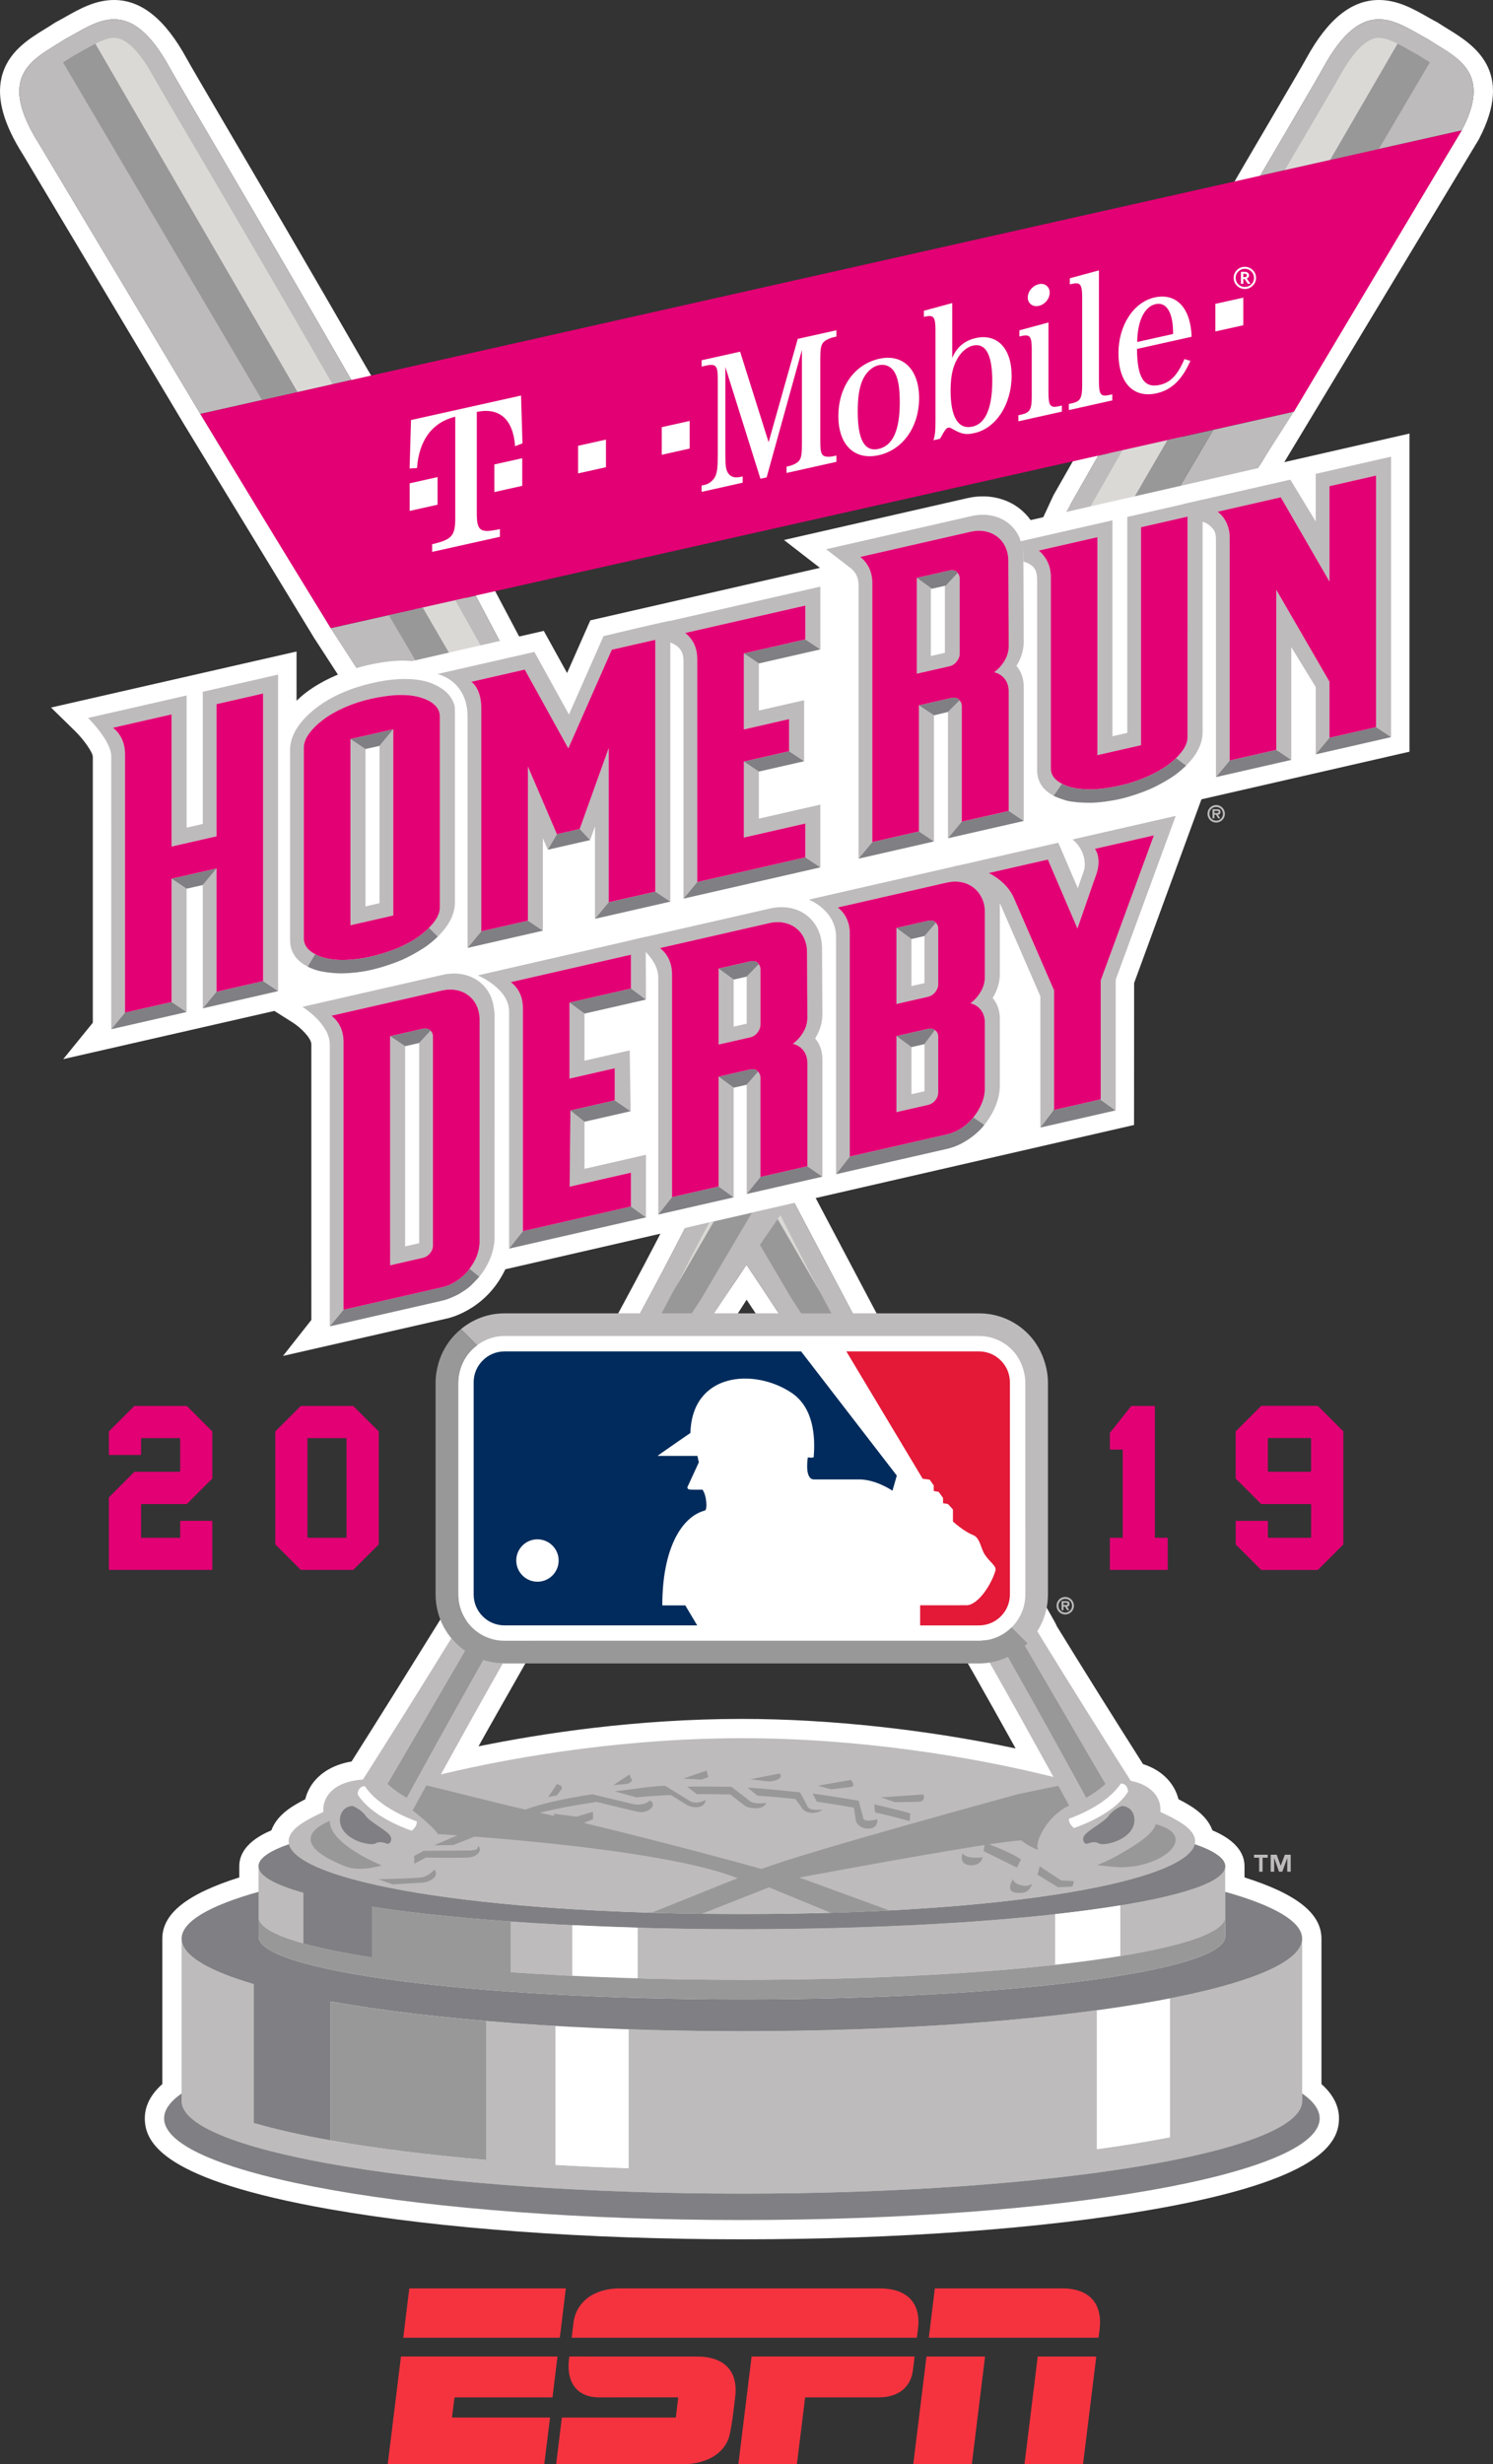 <?xml version="1.0" encoding="utf-8"?>
<!-- Generator: Adobe Illustrator 23.0.2, SVG Export Plug-In . SVG Version: 6.00 Build 0)  -->
<svg version="1.1" id="Layer_1" xmlns="http://www.w3.org/2000/svg" xmlns:xlink="http://www.w3.org/1999/xlink" x="0px" y="0px"
	 viewBox="0 0 108 178.22" style="enable-background:new 0 0 108 178.22;" xml:space="preserve">
<rect x="0" y="0" width="108" height="178.22" fill="#333333" stroke="none"/>
<g>
	<g>
		<g>
			<g>
				<path style="fill:#FFFFFF;" d="M95.591,150.725l0-10.518h0l0,0c0-1.811-1.775-3.23-5.566-4.428v-0.809
					c0-1.379-1.314-2.168-2.323-2.6c-0.202-0.564-0.662-1.189-1.604-1.774c-0.249-0.154-0.534-0.313-0.851-0.475
					c-0.264-1.056-1.079-2.063-2.565-2.541c-2.27-3.577-4.316-6.849-6.238-9.975c-0.037-0.181-1.228-2.174-1.275-2.261l-0.291-0.465
					l0.161,1.579h0h0c-1.033,0-4.31,2.572-4.587,3.05l-0.403,0.698l-1.162-1.837l1.487,2.561c1.012,1.787,2.035,3.612,3.096,5.522
					c-6.449-1.369-13.504-2.138-19.802-2.138c-7.639,0-14.492,1.053-19.056,1.984c0.742-1.336,2.565-4.539,3.628-6.412l0.251-1.284
					c0-0.857-0.84,0.713-3.077-0.523c-1.977-1.092-2.386-1.174-2.784-1.174h-0.001c-0.282,0-0.546,0.078-0.771,0.216
					c-1.897,3.062-4.673,7.508-6.425,10.271c-1.394,0.239-2.199,0.854-2.643,1.367c-0.347,0.4-0.586,0.867-0.708,1.365
					c-0.315,0.16-0.598,0.318-0.846,0.472c-0.942,0.584-1.402,1.21-1.604,1.774c-1.009,0.431-2.323,1.221-2.323,2.599v0.211l0,0.001
					v0.597c-3.791,1.199-5.567,2.617-5.567,4.428l0,0.392h0v10.126c-0.841,0.747-1.267,1.579-1.267,2.479
					c0,1.81,1.389,4.462,13.396,6.574c7.972,1.402,18.554,2.175,29.796,2.175c11.243,0,21.824-0.772,29.796-2.175
					c12.007-2.112,13.396-4.764,13.396-6.574C96.858,152.304,96.432,151.473,95.591,150.725z"/>
			</g>
			<g>
				<path style="fill:#FFFFFF;" d="M8.25,1.396c1.233,0,2.559,0.818,4.027,3.504c0.744,1.363,6.066,10.29,13.138,22.581
					l6.211,10.319l24.081,45.588l21.731-46.911c0.678-1.195,1.348-2.372,2.007-3.527l11.716-20.243
					c2.509-4.285,4.165-7.091,4.556-7.807c1.468-2.688,2.793-3.505,4.027-3.505c1.259,0,2.422,0.852,3.544,1.437
					c1.941,1.288,4.745,2.261,2.449,6.6L91.303,33.373L57.122,86.344l4.564,8.64H56.33c-0.772-1.182-1.551-2.355-2.333-3.517
					c-0.225,0.335-0.447,0.676-0.672,1.013l-1.701,2.504h-5.318c1.113-2.059,2.202-4.126,3.258-6.187l0.086-0.02
					c-2.998-4.931-23.967-40.858-24.105-40.858h0l-1.619-2.492l-9.434-15.49L2.857,10.46C-0.462,5.237,2.62,4.217,4.706,2.832
					C5.828,2.248,6.991,1.396,8.25,1.396 M8.25,0c-1.36,0-2.504,0.648-3.513,1.22C4.51,1.35,4.285,1.478,4.061,1.594L3.996,1.628
					L3.934,1.669c-0.21,0.14-0.431,0.275-0.654,0.412C2.058,2.83,0.538,3.763,0.109,5.622c-0.355,1.538,0.158,3.365,1.57,5.587
					l11.613,19.444l9.441,15.5l1.641,2.527l0.231,0.356c1.155,1.882,6.875,11.627,11.965,20.298
					c4.714,8.031,9.574,16.311,11.441,19.429c-0.94,1.824-1.925,3.69-2.934,5.557l-1.113,2.06h2.342h5.41h0.763l0.412-0.641
					l1.119-1.741c0.385,0.581,0.77,1.164,1.152,1.75l0.413,0.632h0.755h5.501h2.316l-1.082-2.048l-4.183-7.919l33.595-52.285
					l14.454-23.975l0.02-0.033l0.018-0.034c2.645-4.997-0.424-6.88-2.257-8.005c-0.223-0.137-0.443-0.272-0.653-0.411l-0.061-0.041
					l-0.065-0.034c-0.224-0.117-0.449-0.245-0.676-0.374C102.247,0.649,101.103,0,99.743,0c-1.978,0-3.696,1.384-5.252,4.231
					c-0.274,0.502-1.231,2.134-2.679,4.604l-1.856,3.167L78.236,32.251c-0.664,1.163-1.334,2.342-2.013,3.537l-0.028,0.05
					l-0.024,0.052L55.624,80.244L32.86,37.149l-0.018-0.035l-0.02-0.033l-6.211-10.319c-4.317-7.504-7.954-13.706-10.361-17.81
					c-1.487-2.536-2.469-4.211-2.748-4.721C11.946,1.384,10.228,0,8.25,0L8.25,0z"/>
			</g>
		</g>
		<g>
			<polygon style="fill:#DBD9D6;" points="80.516,32.145 77.602,37.714 82.772,36.492 85.899,30.861 			"/>
			<polygon style="fill:#DBD9D6;" points="29.631,43.474 31.939,47.789 35.315,46.932 33.52,42.832 			"/>
			<path style="fill:#BDBBBB;" d="M36.234,46.526l-1.333,0.395c-0.512-0.917-1.6-2.862-2.105-3.763l-2.452,0.382l2.394,4.125
				l-3.703,0.733c-0.7,0.013-0.292,0.309-1.054,0.479l-1.076-0.365c-0.132,0.03-0.635,0.331-0.765,0.365l-2.216-3.451l10.486-2.352
				L36.234,46.526z"/>
			<path style="fill:#BDBBBB;" d="M12.276,4.901c-2.967-5.43-5.35-3.225-7.57-2.068C2.62,4.217-0.462,5.237,2.857,10.46
				l11.633,19.477l10.924-2.455C18.342,15.19,13.021,6.263,12.276,4.901"/>
			<polygon style="fill:#999899;" points="32.738,47.665 30.572,43.933 28.122,44.484 30.43,48.398 			"/>
			<path style="fill:#999899;" d="M21.528,28.356L6.901,3.159C6.636,3.293,6.365,3.445,6.088,3.603
				C5.853,3.736,5.62,3.868,5.389,3.99C5.171,4.134,4.943,4.273,4.713,4.415C4.659,4.447,4.611,4.478,4.559,4.51l14.397,24.424
				L21.528,28.356z"/>
			<path style="fill:#DBD9D6;" d="M24.058,27.787c-3.959-6.88-7.206-12.422-9.124-15.695c-1.252-2.136-3.536-6.003-3.834-6.548
				c-0.677-1.238-1.704-2.73-2.753-2.802C7.909,2.711,7.42,2.896,6.901,3.159l14.628,25.197L24.058,27.787z"/>
			<path style="fill:#BDBBBB;" d="M103.287,2.833c-2.22-1.157-4.603-3.363-7.571,2.068c-0.391,0.716-2.047,3.521-4.556,7.807
				l14.575-3.275C108.032,5.094,105.228,4.121,103.287,2.833"/>
			<path style="fill:#BDBBBB;" d="M76.794,37.609c0.678-1.195,1.992-3.503,2.651-4.658l1.757-0.395
				c-0.657,1.15-1.931,3.385-2.613,4.587l-1.272,0.571L76.794,37.609z"/>
			<polygon style="fill:#BDBBBB;" points="87.772,31.079 85.124,35.571 90.591,34.487 93.604,29.769 			"/>
			<path style="fill:#999899;" d="M99.738,10.78l3.696-6.271c-0.052-0.032-0.099-0.062-0.153-0.095
				c-0.23-0.141-0.459-0.281-0.677-0.425c-0.231-0.122-0.464-0.254-0.699-0.387c-0.277-0.157-0.548-0.31-0.813-0.444l-4.885,8.414
				L99.738,10.78z"/>
			<polygon style="fill:#999899;" points="85.075,35.655 87.772,31.08 84.45,31.825 81.902,36.216 			"/>
			<path style="fill:#DBD9D6;" d="M96.207,11.573l4.885-8.414c-0.519-0.263-1.008-0.448-1.445-0.418
				c-1.05,0.072-2.077,1.564-2.753,2.803c-0.298,0.545-2.583,4.412-3.834,6.548c-0.042,0.071-0.084,0.144-0.128,0.217L96.207,11.573
				z"/>
			<path style="fill:#BDBBBB;" d="M84.633,144.526v10.044c-1.6,0.312-3.369,0.601-5.286,0.861v-10.044
				c-6.991,0.947-15.934,1.515-25.681,1.515c-2.81,0-5.552-0.047-8.2-0.137v10.044c-1.809-0.061-3.573-0.143-5.286-0.242v-10.044
				c-1.728-0.1-3.403-0.219-5.014-0.356v10.044c-4.239-0.36-8.042-0.839-11.249-1.412c-2.133-0.38-4.001-0.802-5.556-1.256v-10.044
				c-3.325-0.971-5.224-2.094-5.224-3.29v11.744c0,3.697,18.146,6.695,40.529,6.695c22.383,0,40.528-2.997,40.528-6.695v-11.744
				C94.195,141.853,90.598,143.36,84.633,144.526"/>
			<path style="fill:#807F83;" d="M21.953,136.885v3.668c1.309,0.366,2.98,0.705,4.955,1.01v-3.669
				c6.413,0.991,16.02,1.621,26.759,1.621c19.309,0,34.961-2.035,34.961-4.545c0-0.56-0.78-1.096-2.204-1.591
				c-0.659,2.648-13.226,5.053-32.757,5.053c-19.531,0-32.098-2.406-32.758-5.053c-1.424,0.495-2.204,1.031-2.204,1.591
				C18.704,135.654,19.87,136.303,21.953,136.885"/>
			<path style="fill:#FFFFFF;" d="M45.466,156.808v-10.044c-1.809-0.061-3.573-0.143-5.286-0.242v10.044
				C41.893,156.665,43.657,156.746,45.466,156.808"/>
			<path style="fill:#FFFFFF;" d="M84.633,154.569v-10.044c-1.6,0.313-3.369,0.602-5.286,0.861v10.044
				C81.264,155.17,83.033,154.882,84.633,154.569"/>
			<path style="fill:#BDBBBB;" d="M18.705,134.97v3.668c0,0.685,1.164,1.334,3.249,1.916v-3.669
				C19.868,136.303,18.705,135.654,18.705,134.97"/>
			<path style="fill:#BDBBBB;" d="M36.936,142.63c1.432,0.102,2.926,0.191,4.471,0.266v-3.668c-1.545-0.075-3.038-0.165-4.471-0.266
				V142.63z"/>
			<path style="fill:#BDBBBB;" d="M46.12,139.408v3.668c2.431,0.07,4.955,0.106,7.546,0.106c8.647,0,16.56-0.408,22.663-1.084
				v-3.668c-6.103,0.676-14.016,1.084-22.663,1.084C51.075,139.515,48.55,139.478,46.12,139.408"/>
			<path style="fill:#BDBBBB;" d="M81.042,137.797v3.668c4.749-0.776,7.586-1.758,7.586-2.827v-3.668
				C88.628,136.039,85.79,137.021,81.042,137.797"/>
			<path style="fill:#807F83;" d="M18.361,143.496v10.044c1.556,0.454,3.424,0.876,5.557,1.256v-10.044
				c7.403,1.321,17.99,2.148,29.748,2.148c22.383,0,40.528-2.997,40.528-6.694c0-1.236-2.03-2.394-5.567-3.388v1.819v1.417
				c0,2.51-15.653,4.544-34.961,4.544s-34.961-2.035-34.961-4.544v-3.236c-3.536,0.993-5.567,2.151-5.567,3.388
				C13.138,141.402,15.037,142.524,18.361,143.496"/>
			<path style="fill:#807F83;" d="M94.195,151.402v0.549c0,3.697-18.145,6.695-40.528,6.695s-40.529-2.997-40.529-6.695v-0.549
				c-0.826,0.577-1.267,1.18-1.267,1.802c0,4.061,18.712,7.352,41.796,7.352c23.083,0,41.795-3.292,41.795-7.352
				C95.462,152.582,95.021,151.979,94.195,151.402"/>
			<path style="fill:#807F83;" d="M21.953,136.885v3.668c1.309,0.366,2.98,0.705,4.955,1.01v-3.669
				c6.413,0.991,16.02,1.621,26.759,1.621c19.309,0,34.961-2.035,34.961-4.545c0-0.56-0.78-1.096-2.204-1.591
				c-0.659,2.648-13.226,5.053-32.757,5.053c-19.531,0-32.098-2.406-32.758-5.053c-1.424,0.495-2.204,1.031-2.204,1.591
				C18.704,135.654,19.87,136.303,21.953,136.885"/>
			<path style="fill:#FFFFFF;" d="M46.12,143.077v-3.668c-1.616-0.046-3.189-0.107-4.712-0.182v3.669
				C42.931,142.969,44.504,143.03,46.12,143.077"/>
			<path style="fill:#FFFFFF;" d="M81.042,141.465v-3.668c-1.41,0.23-2.99,0.443-4.713,0.633v3.668
				C78.052,141.908,79.631,141.695,81.042,141.465"/>
			<path style="fill:#999899;" d="M23.918,154.796c3.207,0.572,7.01,1.052,11.248,1.412v-10.044
				c-4.238-0.359-8.041-0.839-11.248-1.412V154.796z"/>
			<path style="fill:#999899;" d="M53.666,143.183c-6.061,0-11.76-0.201-16.73-0.553v-3.669c-3.836-0.272-7.236-0.635-10.029-1.067
				v3.669c-5.118-0.791-8.203-1.811-8.203-2.925v1.417c0,2.51,15.653,4.545,34.962,4.545c19.309,0,34.961-2.035,34.961-4.545v-1.417
				C88.628,141.148,72.975,143.183,53.666,143.183"/>
			<path style="fill:#BDBBBB;" d="M85.361,131.783c-0.381-0.236-0.857-0.484-1.42-0.739c0.078-0.99-0.592-1.941-2.145-2.252
				c-2.048-3.223-4.345-6.874-6.762-10.812c0.489-0.771,0.772-1.684,0.772-2.661V99.969c0-0.434-0.066-0.877-0.202-1.351
				c-0.236-0.835-0.672-1.588-1.261-2.178c-0.942-0.939-2.193-1.457-3.524-1.457h-9.132l-4.226-7.996l-5.813,1.34l-3.026,5.213
				c0.883-1.673,1.767-3.382,2.648-5.128l-1.707,0.384c-1.056,2.061-2.145,4.127-3.258,6.187h-9.809
				c-1.154,0-2.244,0.395-3.154,1.142l1.168,1.168c-0.044,0.032-0.088,0.064-0.13,0.098c-0.521,0.428-0.906,1.004-1.095,1.671
				c-0.081,0.29-0.139,0.59-0.139,0.906v10.65v3.323v1.375c0,1.847,1.499,3.347,3.35,3.347h34.323c0.924,0,1.762-0.374,2.368-0.981
				l1.157,1.157c-0.064,0.064-0.129,0.125-0.196,0.185l5.827,9.991c-0.426,0.405-0.924,0.743-1.404,1.017
				c-1.595-2.918-3.526-6.408-5.666-10.189c-0.419,0.194-0.87,0.331-1.342,0.402c0.008-0.002,0.017-0.002,0.025-0.004
				c1.649,2.911,3.196,5.693,4.618,8.275c-6.13-1.537-14.311-2.807-22.539-2.807c-7.891,0-15.739,1.169-21.776,2.62
				c1.384-2.512,2.885-5.21,4.482-8.03c0.041,0.002,0.082,0.002,0.124,0.002c-0.534,0-1.048-0.084-1.53-0.24
				c-2.092,3.698-3.979,7.109-5.543,9.972c-0.482-0.274-0.979-0.612-1.405-1.017l5.612-9.623c-0.4-0.282-0.757-0.621-1.059-1.006
				c0.025,0.033,0.051,0.065,0.077,0.096c-2.281,3.709-4.449,7.154-6.393,10.216c-2.066,0.132-2.952,1.212-2.863,2.343
				c-0.563,0.255-1.04,0.503-1.42,0.739c-5.142,3.189,8.268,6.648,31.695,6.648C77.093,138.431,90.504,134.972,85.361,131.783
				 M51.663,94.983c0.772-1.182,1.551-2.355,2.334-3.517c0.782,1.161,1.561,2.335,2.333,3.517H51.663z"/>
			<path style="fill:#FFFFFF;" d="M74.169,110.619v-10.65c0-0.317-0.057-0.615-0.141-0.906c-0.158-0.559-0.443-1.064-0.842-1.464
				c-0.607-0.605-1.445-0.978-2.368-0.978H36.497c-0.807,0-1.538,0.296-2.115,0.771c-0.522,0.428-0.906,1.004-1.095,1.671
				c-0.081,0.291-0.139,0.59-0.139,0.906v10.65v3.323v1.376c0,1.846,1.499,3.347,3.35,3.347h34.323c1.849,0,3.35-1.5,3.35-3.347
				v-1.29V110.619z"/>
			<path style="fill:#E31937;" d="M72.397,98.394c-0.421-0.424-0.979-0.658-1.578-0.658h-9.595l5.52,9.21l0.507,0.066l0.294,0.419
				v0.401l0.359,0.061l0.315,0.444v0.377l0.358,0.064c0,0,0.356,0.377,0.356,0.398c0-0.021,0.001,0.863,0.001,0.863
				s0.778,0.715,1.474,0.987c0.482,0.188,0.544,0.965,0.82,1.388c0.377,0.589,0.882,0.839,0.778,1.177
				c-0.252,0.904-1.177,2.418-2.039,2.503c0,0-2.146,0-3.406,0.001v1.457h4.258c1.233,0,2.235-1.004,2.235-2.232V99.97
				C73.053,99.372,72.819,98.812,72.397,98.394"/>
			<path style="fill:#002B5C;" d="M49.572,116.103l-1.663,0.001c-0.001-4.12,1.405-6.414,3.067-6.856
				c0.229-0.04,0.126-1.178-0.168-1.515c0,0-0.8,0.023-0.969-0.018c-0.21-0.065-0.062-0.275-0.062-0.275l0.775-1.684l-0.103-0.462
				h-2.88c-0.042,0,2.373-1.66,2.373-1.66c0.123-4.373,4.604-4.712,7.316-2.905c1.6,1.073,1.727,3.174,1.602,4.646
				c-0.024,0.084-0.422,0.023-0.422,0.023s-0.271,1.596,0.444,1.596h3.154c1.281-0.045,2.523,0.817,2.523,0.817l0.314-1.094
				l-6.922-8.98H36.496c-0.597,0-1.16,0.233-1.578,0.657c-0.423,0.419-0.655,0.978-0.655,1.576v15.348
				c0,0.596,0.232,1.157,0.655,1.578c0.418,0.423,0.981,0.654,1.578,0.654h13.938C50.084,116.967,49.692,116.304,49.572,116.103
				 M38.875,111.326c0.848,0,1.534,0.685,1.537,1.531c0,0.845-0.686,1.533-1.533,1.535c-0.848,0-1.532-0.687-1.534-1.534
				C37.344,112.013,38.03,111.326,38.875,111.326"/>
			<path style="fill:#E20074;" d="M14.491,29.937c2.821,4.685,6.016,9.947,9.434,15.49l69.679-15.658l12.131-20.336L14.491,29.937z"
				/>
			<polygon style="fill:#FFFFFF;" points="29.632,36.951 31.652,36.501 31.652,34.504 29.632,34.954 			"/>
			<polygon style="fill:#FFFFFF;" points="35.759,35.587 37.777,35.137 37.777,33.14 35.759,33.589 			"/>
			<polygon style="fill:#FFFFFF;" points="41.815,34.238 43.833,33.789 43.833,31.792 41.815,32.241 			"/>
			<polygon style="fill:#FFFFFF;" points="47.871,32.89 49.889,32.44 49.889,30.443 47.871,30.892 			"/>
			<path style="fill:#FFFFFF;" d="M55.456,34.525l2.553-9.215v6.793c0,0.741-0.043,1.022-0.216,1.232
				c-0.131,0.157-0.433,0.311-0.765,0.384l-0.13,0.029v0.456l3.606-0.803v-0.456l-0.188,0.042c-0.331,0.074-0.635,0.056-0.764-0.043
				c-0.173-0.134-0.216-0.395-0.216-1.136v-5.809c0-0.742,0.043-1.022,0.216-1.231c0.144-0.162,0.433-0.311,0.764-0.384l0.188-0.042
				v-0.457l-2.798,0.623L55.6,31.981l-2.062-6.547l-2.785,0.62v0.457l0.26-0.058c0.765-0.17,0.909-0.031,0.909,0.925v5.522
				c0,0.885-0.043,1.238-0.173,1.537c-0.144,0.304-0.447,0.557-0.764,0.627l-0.232,0.052v0.456l2.971-0.662v-0.455l-0.187,0.041
				c-0.375,0.084-0.678-0.006-0.85-0.254c-0.173-0.245-0.217-0.493-0.217-1.464v-6.236l2.538,8.082L55.456,34.525"/>
			<path style="fill-rule:evenodd;clip-rule:evenodd;fill:#FFFFFF;" d="M63.544,26.417c0.52-0.115,0.966,0.098,1.212,0.586
				c0.23,0.447,0.331,1.11,0.331,2.095c0,2.026-0.504,3.138-1.528,3.366c-1.025,0.229-1.513-0.662-1.513-2.716
				c0-0.957,0.099-1.65,0.33-2.215C62.607,26.969,63.067,26.524,63.544,26.417 M63.602,25.947c-1.789,0.398-2.957,2.029-2.957,4.156
				c0,2.068,1.168,3.207,2.914,2.819c1.758-0.392,2.926-2.051,2.926-4.134C66.485,26.718,65.317,25.565,63.602,25.947"/>
			<path style="fill-rule:evenodd;clip-rule:evenodd;fill:#FFFFFF;" d="M70.381,24.994c0.922-0.205,1.398,0.659,1.398,2.544
				c0,1.969-0.489,3.105-1.427,3.314c-1.041,0.232-1.588-0.688-1.588-2.6c0-0.942,0.13-1.642,0.435-2.209
				C69.47,25.497,69.932,25.095,70.381,24.994 M68.88,21.918l-2.048,0.556v0.443l0.101-0.023c0.606-0.135,0.736,0.035,0.736,0.978
				v6.521c0,0.828-0.029,1.063-0.144,1.444l0.475-0.106c0.361-0.65,0.448-0.769,0.592-0.801c0.072-0.016,0.143-0.004,0.247,0.058
				c0.705,0.413,1.008,0.476,1.657,0.33c1.557-0.346,2.682-2.082,2.682-4.151c0-1.968-1.037-3.065-2.596-2.718
				c-0.807,0.179-1.399,0.683-1.701,1.449V21.918z"/>
			<path style="fill-rule:evenodd;clip-rule:evenodd;fill:#FFFFFF;" d="M75.153,20.551c-0.446,0.099-0.807,0.522-0.807,0.964
				c0,0.428,0.361,0.704,0.793,0.608c0.447-0.099,0.792-0.519,0.792-0.961C75.932,20.733,75.586,20.454,75.153,20.551
				 M75.845,23.322L73.74,23.89v0.444l0.16-0.036c0.605-0.134,0.735,0.036,0.735,0.977v3.382c0,0.942-0.13,1.186-0.735,1.321
				l-0.232,0.052v0.44l3.145-0.7v-0.44l-0.232,0.052c-0.605,0.134-0.737-0.036-0.737-0.993V23.322z"/>
			<path style="fill:#FFFFFF;" d="M79.494,19.555l-2.106,0.569v0.443l0.158-0.036c0.606-0.135,0.736,0.036,0.736,0.978v6.335
				c0,0.956-0.13,1.186-0.736,1.321l-0.231,0.052v0.441l3.145-0.7v-0.441l-0.231,0.052c-0.606,0.135-0.735-0.037-0.735-0.993V19.555
				"/>
			<path style="fill-rule:evenodd;clip-rule:evenodd;fill:#FFFFFF;" d="M82.263,24.732c0.014-1.502,0.519-2.556,1.326-2.736
				c0.807-0.18,1.284,0.627,1.269,2.158L82.263,24.732 M86.2,24.355c-0.072-2.096-1.111-3.192-2.684-2.842
				c-1.514,0.337-2.61,2.023-2.61,4.021c0,2.156,1.082,3.284,2.754,2.911c1.082-0.242,1.831-0.965,2.452-2.344l-0.432-0.132
				c-0.505,1.169-1.009,1.695-1.789,1.868c-1.139,0.254-1.629-0.523-1.644-2.602L86.2,24.355z"/>
			<polygon style="fill:#FFFFFF;" points="87.917,23.972 89.936,23.523 89.936,21.526 87.917,21.975 			"/>
			<path style="fill:#FFFFFF;" d="M89.938,19.801h0.099c0.103,0,0.153,0.04,0.153,0.118c0,0.084-0.054,0.126-0.163,0.126h-0.089
				V19.801 M90.189,20.142c0.11-0.044,0.166-0.121,0.166-0.227c0-0.077-0.031-0.141-0.088-0.187
				c-0.061-0.046-0.136-0.069-0.227-0.069h-0.275v0.868h0.172v-0.346h0.099l0.231,0.346h0.192L90.189,20.142z M89.477,19.527
				c-0.159,0.158-0.238,0.345-0.238,0.567c0,0.22,0.079,0.411,0.238,0.568c0.16,0.159,0.349,0.236,0.571,0.236
				c0.224,0,0.414-0.077,0.572-0.236c0.159-0.157,0.239-0.348,0.239-0.568c0-0.22-0.08-0.409-0.239-0.563
				c-0.158-0.156-0.348-0.235-0.572-0.235C89.826,19.295,89.634,19.374,89.477,19.527 M89.58,20.56
				c-0.131-0.127-0.194-0.283-0.194-0.463s0.064-0.335,0.195-0.463c0.129-0.13,0.283-0.193,0.467-0.193
				c0.182,0,0.34,0.063,0.469,0.193c0.131,0.128,0.196,0.283,0.196,0.463c0,0.18-0.065,0.336-0.196,0.462
				c-0.129,0.13-0.287,0.194-0.469,0.194C89.864,20.752,89.707,20.688,89.58,20.56"/>
			<path style="fill:#FFFFFF;" d="M34.491,29.79c1.645-0.338,2.625,0.529,2.77,2.48l0.532-0.204l-0.101-3.46l-7.961,1.773
				l-0.101,3.505l0.535-0.033c0.143-2.016,1.11-3.315,2.768-3.713v7.292c0,1.328-0.231,1.593-1.674,1.929v0.555l4.904-1.092v-0.555
				c-1.442,0.307-1.673,0.145-1.673-1.183V29.79"/>
			<path style="fill:#DBD9D6;" d="M56.253,88.17l3.118,5.37c-0.973-1.842-1.946-3.729-2.916-5.66
				C56.387,87.977,56.321,88.073,56.253,88.17"/>
			<path style="fill:#BDBBBB;" d="M76.428,116.128c0,0.352,0.277,0.632,0.628,0.632c0.351,0,0.628-0.28,0.628-0.632
				c0-0.352-0.277-0.633-0.628-0.633C76.705,115.495,76.428,115.776,76.428,116.128 M77.548,116.128
				c0,0.283-0.219,0.497-0.491,0.497c-0.273,0-0.491-0.214-0.491-0.497c0-0.284,0.218-0.494,0.491-0.494
				C77.328,115.633,77.548,115.843,77.548,116.128"/>
			<path style="fill:#BDBBBB;" d="M76.792,116.454h0.138v-0.261h0.115l0.153,0.261h0.15l-0.16-0.261
				c0.116-0.009,0.179-0.074,0.179-0.194c0-0.175-0.104-0.201-0.255-0.201h-0.32V116.454z M76.929,115.916h0.151
				c0.065,0,0.153,0,0.153,0.071c0,0.071-0.045,0.088-0.119,0.088h-0.185V115.916z"/>
			<path style="fill:#BDBBBB;" d="M87.975,58.223c-0.351,0-0.627,0.281-0.627,0.633c0,0.353,0.277,0.632,0.627,0.632
				s0.629-0.279,0.629-0.632C88.604,58.505,88.326,58.223,87.975,58.223 M87.975,59.353c-0.272,0-0.491-0.214-0.491-0.497
				c0-0.284,0.219-0.494,0.491-0.494c0.272,0,0.491,0.21,0.491,0.494C88.466,59.139,88.247,59.353,87.975,59.353"/>
			<path style="fill:#BDBBBB;" d="M88.286,58.726c0-0.174-0.104-0.201-0.255-0.201h-0.32v0.656h0.137v-0.261h0.116l0.153,0.261h0.15
				l-0.16-0.261C88.224,58.912,88.286,58.848,88.286,58.726 M88.033,58.803h-0.185v-0.159H88c0.065,0,0.153,0,0.153,0.071
				C88.152,58.786,88.107,58.803,88.033,58.803"/>
			<polygon style="fill:#BDBBBB;" points="92.943,134.136 92.643,134.934 92.352,134.136 91.918,134.136 91.918,135.365 
				92.171,135.365 92.171,134.383 92.179,134.383 92.52,135.365 92.756,135.365 93.117,134.383 93.117,135.365 93.367,135.365 
				93.367,134.136 			"/>
			<polygon style="fill:#BDBBBB;" points="90.711,134.353 91.084,134.353 91.084,135.365 91.333,135.365 91.333,134.353 
				91.702,134.353 91.702,134.136 90.711,134.136 			"/>
			<path style="fill:#999899;" d="M59.371,93.541l-3.118-5.37c-0.428,0.615-0.856,1.236-1.282,1.86l2.334,3.96
				c0.216,0.329,0.433,0.66,0.651,0.993h2.182C59.882,94.505,59.627,94.025,59.371,93.541"/>
			<path style="fill:#999899;" d="M48.622,93.541c-0.256,0.485-0.511,0.965-0.767,1.442h2.183c0.217-0.333,0.434-0.665,0.65-0.993
				l3.701-6.279l-2.741,0.616L48.622,93.541z"/>
			<path style="fill:#999899;" d="M26.171,134.203c-1.846-1.044-2.317-1.9-2.321-2.515c-1.812,0.78-2.219,1.955,1.11,3.28
				c0.731,0.291,1.692,0.214,2.664-0.057C27.19,134.737,26.708,134.507,26.171,134.203"/>
			<path style="fill:#999899;" d="M83.597,131.928c-0.127,0.587-1.022,1.281-2.62,2.185c-0.599,0.339-1.132,0.589-1.606,0.769
				c0.47,0.068,0.891,0.103,1.215,0.134C83.777,135.313,86.982,132.831,83.597,131.928"/>
			<path style="fill:#999899;" d="M46.034,129.985c0.783-0.071,1.622-0.128,2.497-0.168l1.128,0.704c0,0,0.397,0.257,0.892,0.163
				c0.495-0.093,0.495-0.513,0.495-0.513s-0.627,0.373-1.123,0.094l-1.816-1.119c-1.275,0.061-2.532,0.284-3.644,0.41
				L46.034,129.985z"/>
			<polygon style="fill:#999899;" points="45.73,128.797 45.532,128.331 44.376,129.1 45.433,129.007 			"/>
			<polygon style="fill:#999899;" points="51.243,128.517 51.111,128.051 49.428,128.633 50.748,128.704 			"/>
			<path style="fill:#999899;" d="M40.613,129.403c0,0,0.198-0.233-0.33-0.373l-0.627,0.932l0.627-0.116L40.613,129.403z"/>
			<path style="fill:#999899;" d="M56.393,128.261l-2.113,0.419l1.387,0.163C55.667,128.844,56.79,128.727,56.393,128.261"/>
			<path style="fill:#999899;" d="M61.543,129.24c0.429-0.07,0-0.513,0-0.513l-2.377,0.419l0.957,0.257L61.543,129.24z"/>
			<path style="fill:#999899;" d="M66.396,130.312c0.463,0,0.495-0.327,0.396-0.536l-3.07,0.21l1.023,0.35L66.396,130.312z"/>
			<path style="fill:#999899;" d="M49.697,129.215l0.712,0.542c0.776-0.011,1.586-0.002,2.414,0.022l1.028,0.788
				c0.264,0.233,1.354,0.396,1.585-0.187c0,0-0.892,0.163-1.255-0.163c-0.206-0.185-0.804-0.64-1.284-0.998l-0.425,0.003
				C51.523,129.2,50.594,129.197,49.697,129.215"/>
			<path style="fill:#999899;" d="M57.545,130.111l0.433,0.597c0.264,0.536,1.221,0.466,1.518,0.163c0,0-0.924,0.14-1.089-0.233
				c-0.099-0.223-0.35-0.678-0.537-1.009c-1.21-0.131-2.855-0.298-3.789-0.346l0.708,0.581
				C55.683,129.92,56.606,130.005,57.545,130.111"/>
			<path style="fill:#999899;" d="M61.764,130.731l0.143,0.886c0.033,0.373,0.495,0.676,0.991,0.629
				c0.495-0.046,0.594-0.419,0.561-0.676c0,0-0.759,0.233-0.99,0l-0.358-1.339c-1.229-0.205-2.286-0.378-3.332-0.516l0.31,0.586
				C59.926,130.42,60.788,130.565,61.764,130.731"/>
			<path style="fill:#999899;" d="M65.801,131.705l0.05-0.558c-0.87-0.242-1.741-0.459-2.61-0.65l0.058,0.576
				C64.124,131.259,64.96,131.472,65.801,131.705"/>
			<path style="fill:#999899;" d="M69.631,134.041c-0.165,0.466,0.033,0.769,0.396,0.839c0.363,0.07,0.924,0,1.056-0.56
				C70.556,134.39,69.862,134.367,69.631,134.041"/>
			<path style="fill:#999899;" d="M77.342,130.588c-0.257-0.469-0.52-0.947-0.786-1.433c-1.044,0.204-2.924,0.605-2.924,0.605
				s-15.541,4.229-18.538,5.408c0,0-6.254-1.748-12.859-3.331l0.656-0.267v-0.536l-1.188,0.349l-1.651-0.21l0.036,0.16
				c-0.352-0.08-0.703-0.159-1.05-0.236c0.799-0.195,2.222-0.506,4.13-0.78c0.937,0.232,2.458,0.606,2.992,0.716
				c0.792,0.163,1.453-0.583,0.826-0.816c-0.363,0.397-1.09,0.279-1.09,0.279l-3.048-0.731c-2.108,0.312-3.781,0.714-4.849,1.104
				c-1.366-0.293-5.152-1.271-7.157-1.747c-0.34,0.615-0.668,1.216-0.993,1.809c0.801,0.628,1.79,1.521,1.809,1.711
				c0.246,0.014,0.737,0.045,1.423,0.093l-1.677,0.722l1.387-0.024l1.54-0.606c4.888,0.373,14.746,1.306,19.024,3.007l-6.228,2.501
				c1.18,0.036,2.392,0.061,3.635,0.077l4.86-1.919l4.481,1.845c1.46-0.043,2.868-0.1,4.225-0.171l-6.505-2.38
				c0,0,8.714-1.635,13.399-2.353l-0.072,0.442c0.561,0.279,2.41,1.189,2.41,1.189l0.297-0.583
				c-0.545-0.402-1.743-0.883-2.305-1.099c1.104-0.165,1.948-0.272,2.336-0.282c0.286,0.258,0.706,0.488,1.195,0.692
				C74.799,133.11,75.93,131.186,77.342,130.588"/>
			<path style="fill:#999899;" d="M73.296,135.882c0,0-0.628,0.909,0.198,1.002c0.825,0.093,0.991-0.21,1.188-0.675
				C74.22,136.651,73.163,136.161,73.296,135.882"/>
			<polygon style="fill:#999899;" points="75.21,134.973 75.046,135.579 76.531,136.487 77.587,136.441 77.687,136.044 
				76.762,135.998 			"/>
			<path style="fill:#999899;" d="M34.572,133.505c0,0.256-0.099,0.28-0.561,0.327l-3.367,0.023l-0.688,0.372
				c0.02,0.185,0.024,0.373,0.011,0.56l0.842-0.442c0,0,2.08,0.023,2.971,0C34.671,134.32,34.902,133.691,34.572,133.505"/>
			<path style="fill:#999899;" d="M30.544,135.765c-0.463,0.093-3.169,0.14-3.169,0.14l1.023,0.373l2.08-0.116
				c0.529-0.024,1.354-0.396,0.958-0.955C31.436,135.206,31.007,135.672,30.544,135.765"/>
			<path style="fill:#807F83;" d="M28.176,132.698c0.275,0.319,0.038,0.734-0.212,0.631c-0.25-0.103-0.575-0.161-0.803-0.008
				c-0.228,0.153-1.52-0.03-2.207-0.789c-0.687-0.76-0.352-1.902,0.557-1.92c0,0,0.611,0.242,0.933,0.699
				C26.765,131.767,27.814,132.278,28.176,132.698"/>
			<path style="fill:#807F83;" d="M78.476,132.698c-0.275,0.319-0.038,0.734,0.212,0.631s0.575-0.161,0.803-0.008
				c0.228,0.153,1.52-0.03,2.207-0.789c0.687-0.76,0.352-1.902-0.556-1.92c0,0-0.611,0.242-0.933,0.699
				C79.888,131.767,78.838,132.278,78.476,132.698"/>
			<polygon style="fill:#DBD9D6;" points="51.27,88.413 51.648,88.328 48.622,93.541 			"/>
			<path style="fill:#FFFFFF;" d="M26.397,129.185c0.958,1.445,3.046,2.288,3.754,2.542c0.015,0.319-0.209,0.548-0.374,0.672
				c-0.804-0.28-2.979-1.149-3.9-2.617C25.85,129.581,26.008,129.148,26.397,129.185"/>
			<path style="fill:#FFFFFF;" d="M81.073,128.993c-0.959,1.445-3.046,2.288-3.754,2.542c-0.014,0.319,0.209,0.548,0.375,0.672
				c0.804-0.28,2.979-1.149,3.9-2.617C81.621,129.39,81.462,128.957,81.073,128.993"/>
			<path style="fill:#999899;" d="M74.148,119.026c0.067-0.06,0.132-0.121,0.196-0.185l-1.157-1.157
				c-0.606,0.606-1.444,0.981-2.368,0.981H36.496c-1.851,0-3.35-1.501-3.35-3.347v-1.376v-3.323V99.97
				c0-0.317,0.058-0.616,0.14-0.907c0.189-0.667,0.574-1.243,1.095-1.671c0.042-0.034,0.087-0.065,0.13-0.098l-1.168-1.168
				c-0.79,0.648-1.354,1.51-1.633,2.494c-0.137,0.487-0.2,0.916-0.2,1.349v15.349c0,1.683,0.839,3.173,2.121,4.076l-5.611,9.623
				c0.425,0.405,0.923,0.743,1.404,1.018c1.564-2.863,3.451-6.275,5.543-9.973c0.482,0.156,0.996,0.241,1.53,0.241h34.323
				c0.744,0,1.45-0.164,2.085-0.457c2.141,3.781,4.071,7.27,5.666,10.189c0.481-0.275,0.979-0.613,1.404-1.018L74.148,119.026z"/>
			<path style="fill:#FFFFFF;" d="M36.555,91.796L82.034,81.36l0.006-10.267l4.87-13.285l15.05-3.445V31.355l-27.408,6.259
				c-0.229-0.321-0.502-0.605-0.819-0.85c-0.507-0.389-1.097-0.651-1.746-0.779c-0.647-0.13-1.324-0.116-2.018,0.043l-13.258,3.025
				l2.601,2.015l-16.61,3.797l-1.68,3.81l-1.686-3.049l-9.528,2.184c-0.236-0.014-0.462-0.037-0.72-0.034
				c-1.511,0.028-3.374,0.452-4.867,1.107c-0.773,0.341-1.465,0.738-2.049,1.177c-0.262,0.195-0.494,0.405-0.721,0.617v-3.559
				l-17.76,4.052l1.748,1.71c0.619,0.605,1.251,1.514,1.276,1.828v19.255l-2.14,2.634l15.272-3.486l1.325,0.838
				c0.552,0.349,1.351,1.114,1.351,1.582V95.46l-2.05,2.602l11.795-2.692C32.268,95.371,35.1,94.862,36.555,91.796z"/>
			<g>
				<g>
					<g>
						<polygon style="fill:#BDBBBB;" points="41.196,72.507 41.196,78.004 44.468,77.257 44.468,78.229 44.468,79.58 45.617,80.365 
							45.552,75.965 42.28,76.712 42.28,73.306 						"/>
						<polygon style="fill:#BDBBBB;" points="41.206,85.82 45.642,84.808 45.642,85.78 45.642,87.257 46.726,88.043 46.726,83.516 
							42.28,84.531 42.28,81.126 41.261,80.312 						"/>
						<path style="fill:#BDBBBB;" d="M37.822,73.899v-0.972c0-0.416-0.075-0.781-0.225-1.098c-0.15-0.315-0.366-0.583-0.65-0.801
							l8.695-1.984v0.972v1.476l1.07,0.789l0.014-0.003l-0.019-4.521l-12.145,2.785c0,0,2.266,0.938,2.266,2.606v17.153l0.993-1.26
							V73.899z"/>
						<polygon style="fill:#807F83;" points="41.196,72.507 42.28,73.306 46.726,72.292 46.712,72.281 45.642,71.492 						"/>
						<polygon style="fill:#807F83;" points="41.196,85.822 41.206,85.82 41.261,80.312 41.261,80.312 						"/>
						<polygon style="fill:#807F83;" points="41.261,80.312 42.28,81.126 45.617,80.365 45.552,80.32 44.468,79.58 						"/>
						<polygon style="fill:#807F83;" points="37.822,89.041 36.829,90.301 46.726,88.043 45.642,87.257 						"/>
						<path style="fill:#E20074;" d="M41.206,85.82l4.437-1.012v0.972v1.477l-7.82,1.784V73.899v-0.972
							c0-0.416-0.075-0.781-0.225-1.098c-0.15-0.315-0.366-0.583-0.65-0.801l8.695-1.984v0.972v1.476l-4.446,1.015v5.497
							l3.272-0.747v0.972v1.351l-3.207,0.732l0,0L41.206,85.82z"/>
					</g>
					<g>
						<polygon style="fill:none;" points="54.014,74.034 54.014,70.63 53.069,70.846 53.069,74.25 						"/>
						<polygon style="fill:#BDBBBB;" points="51.985,85.81 53.069,86.596 53.069,78.664 51.985,77.865 						"/>
						<path style="fill:#BDBBBB;" d="M58.964,75.105c0.015-0.024,0.029-0.047,0.043-0.071c0.32-0.539,0.482-1.105,0.482-1.689
							l-0.025-4.738c0-0.5-0.099-0.965-0.294-1.386c-0.193-0.409-0.465-0.752-0.81-1.018c-0.344-0.266-0.749-0.446-1.201-0.535
							c-0.461-0.092-0.95-0.079-1.455,0.036l-10.058,2.295l0.001,0.001c0,0,1.972,1.148,1.972,2.713v17.128l0.993-1.26V71.462V70.49
							c0-0.416-0.074-0.786-0.225-1.11c-0.15-0.325-0.366-0.596-0.65-0.815l7.921-1.807c0.366-0.083,0.715-0.092,1.048-0.026
							c0.334,0.065,0.625,0.195,0.875,0.388c0.249,0.192,0.446,0.439,0.588,0.74c0.14,0.301,0.212,0.634,0.212,1l0.025,4.743
							c0,0.366-0.1,0.717-0.299,1.054c-0.2,0.337-0.45,0.616-0.75,0.832c0.299,0.067,0.55,0.221,0.75,0.466
							c0.2,0.247,0.299,0.554,0.299,0.92v0.972v6.497l1.084,0.756v-8.477c0-0.579-0.162-1.072-0.482-1.467
							C58.993,75.139,58.979,75.122,58.964,75.105z"/>
						<path style="fill:#BDBBBB;" d="M55.008,78.897v-0.972c0-0.174-0.064-0.309-0.17-0.419l-0.823,0.943v7.901l0.993-1.229V78.897z
							"/>
						<path style="fill:#BDBBBB;" d="M54.014,74.034l-0.945,0.216v-3.404l-1.084-0.799v5.496l2.273-0.519
							c0.216-0.049,0.395-0.166,0.536-0.347c0.141-0.183,0.213-0.374,0.213-0.574v-3.025v-0.972c0-0.153-0.048-0.269-0.119-0.368
							l-0.874,0.893V74.034z"/>
						<path style="fill:#807F83;" d="M54.794,77.45c-0.141-0.119-0.32-0.153-0.536-0.104l-2.273,0.519l1.084,0.799l0.945-0.216
							l0.823-0.943C54.821,77.488,54.813,77.466,54.794,77.45z"/>
						<polygon style="fill:#807F83;" points="48.611,86.579 47.618,87.839 53.069,86.596 51.985,85.81 						"/>
						<polygon style="fill:#807F83;" points="55.008,85.12 54.014,86.35 55.053,86.113 56.092,85.876 57.412,85.574 58.45,85.337 
							59.489,85.101 58.405,84.345 						"/>
						<path style="fill:#807F83;" d="M54.258,69.528l-2.273,0.519l1.084,0.799l0.945-0.216l0.874-0.893
							c-0.03-0.042-0.052-0.088-0.094-0.121C54.653,69.508,54.474,69.478,54.258,69.528z"/>
						<path style="fill:#E20074;" d="M51.985,77.865l2.273-0.519c0.216-0.049,0.395-0.015,0.536,0.104
							c0.019,0.016,0.027,0.039,0.043,0.056c0.106,0.11,0.17,0.246,0.17,0.419v0.972v6.223l3.397-0.775v-6.497v-0.972
							c0-0.366-0.1-0.673-0.299-0.92c-0.2-0.246-0.45-0.399-0.75-0.466c0.299-0.217,0.55-0.496,0.75-0.832
							c0.2-0.337,0.299-0.688,0.299-1.054L58.38,68.86c0-0.366-0.072-0.699-0.212-1c-0.141-0.302-0.338-0.548-0.588-0.74
							c-0.249-0.193-0.54-0.323-0.875-0.388c-0.333-0.067-0.682-0.058-1.048,0.026l-7.921,1.807c0.284,0.219,0.5,0.49,0.65,0.815
							c0.151,0.324,0.225,0.694,0.225,1.11v0.972v15.117l3.374-0.77V77.865z M55.008,70.105v0.972v3.025
							c0,0.2-0.072,0.391-0.213,0.574c-0.141,0.181-0.32,0.298-0.536,0.347l-2.273,0.519v-5.496l2.273-0.519
							c0.216-0.049,0.395-0.02,0.536,0.088c0.042,0.033,0.065,0.079,0.094,0.121C54.959,69.836,55.008,69.952,55.008,70.105z"/>
					</g>
					<g>
						<polygon style="fill:none;" points="66.876,71.1 66.876,67.696 65.932,67.911 65.932,71.315 						"/>
						<polygon style="fill:none;" points="66.876,78.921 66.876,75.514 65.932,75.73 65.932,79.136 						"/>
						<path style="fill:#BDBBBB;" d="M66.876,78.921l-0.944,0.215V75.73l-1.084-0.799v5.497l2.273-0.519
							c0.215-0.049,0.396-0.161,0.536-0.336c0.141-0.174,0.212-0.368,0.212-0.585v-3.997c0-0.201-0.071-0.359-0.212-0.476
							c-0.009-0.007-0.021-0.007-0.029-0.014l-0.751,1.013V78.921z"/>
						<path style="fill:#BDBBBB;" d="M72.327,70.421v-4.749c0-0.134-0.027-0.791-0.041-0.92c-0.121-0.202-0.288-0.525-0.482-0.707
							c-0.257-0.241-2.482-1.45-2.482-1.45l-10.814,2.467c0,0,1.973,0.76,1.973,2.713v17.128l0.013-0.003l0.98-1.257V68.528v-0.972
							c0-0.416-0.073-0.786-0.224-1.11c-0.15-0.325-0.366-0.596-0.65-0.815l7.902-1.803c0.366-0.083,0.714-0.092,1.046-0.025
							c0.331,0.066,0.622,0.196,0.873,0.388c0.248,0.193,0.448,0.438,0.597,0.738c0.15,0.299,0.225,0.631,0.225,0.997v0.972v3.07
							v0.707c0,0.366-0.1,0.717-0.299,1.054c-0.197,0.336-0.445,0.614-0.742,0.83c0.297,0.068,0.545,0.222,0.742,0.468
							c0.2,0.247,0.299,0.554,0.299,0.92v4.772c0,0.366-0.075,0.728-0.225,1.087c-0.15,0.36-0.349,0.691-0.597,1
							c-0.003,0.003-0.006,0.006-0.008,0.009l0.794,0.535c0.335-0.417,0.604-0.868,0.799-1.338c0.213-0.508,0.321-1.028,0.321-1.545
							v-4.772c0-0.578-0.161-1.071-0.477-1.461c-0.016-0.02-0.031-0.039-0.047-0.057c0.015-0.024,0.029-0.048,0.044-0.073
							C72.165,71.565,72.327,70.998,72.327,70.421z"/>
						<path style="fill:#BDBBBB;" d="M66.876,71.1l-0.944,0.215v-3.405l-1.084-0.799v5.496l2.273-0.519
							c0.215-0.049,0.396-0.167,0.536-0.347c0.141-0.183,0.212-0.374,0.212-0.574v-3.025v-0.972c0-0.186-0.063-0.325-0.168-0.432
							l-0.825,0.957V71.1z"/>
						<path style="fill:#807F83;" d="M67.12,66.593l-2.273,0.519l1.084,0.799l0.944-0.215l0.825-0.957
							c-0.017-0.018-0.025-0.042-0.044-0.057C67.517,66.573,67.335,66.544,67.12,66.593z"/>
						<path style="fill:#807F83;" d="M69.547,81.591c-0.333,0.217-0.68,0.367-1.046,0.451l-7.027,1.603l-0.98,1.257l-0.013,0.017
							l8.02-1.83c0.661-0.151,1.165-0.433,1.498-0.651c0.331-0.217,0.879-0.637,1.207-1.089l-0.794-0.535
							C70.163,81.117,69.875,81.376,69.547,81.591z"/>
						<path style="fill:#807F83;" d="M64.847,74.93l1.084,0.799l0.944-0.215l0.751-1.013c-0.136-0.102-0.305-0.136-0.507-0.09
							L64.847,74.93z"/>
						<path style="fill:#E20074;" d="M69.547,81.591c0.328-0.215,0.616-0.474,0.865-0.777c0.003-0.003,0.006-0.006,0.008-0.009
							c0.248-0.309,0.448-0.64,0.597-1c0.15-0.358,0.225-0.721,0.225-1.087v-4.772c0-0.366-0.1-0.673-0.299-0.92
							c-0.197-0.246-0.445-0.4-0.742-0.468c0.297-0.216,0.545-0.494,0.742-0.83c0.2-0.337,0.299-0.688,0.299-1.054v-0.707v-3.07
							v-0.972c0-0.366-0.075-0.698-0.225-0.997c-0.15-0.3-0.349-0.545-0.597-0.738c-0.251-0.192-0.542-0.323-0.873-0.388
							c-0.333-0.067-0.68-0.058-1.046,0.025l-7.902,1.803c0.284,0.219,0.501,0.49,0.65,0.815c0.151,0.324,0.224,0.694,0.224,1.11
							v0.972v15.117l7.027-1.603C68.867,81.958,69.215,81.808,69.547,81.591z M67.657,74.515c0.141,0.116,0.212,0.274,0.212,0.476
							v3.997c0,0.216-0.071,0.411-0.212,0.585c-0.14,0.175-0.322,0.287-0.536,0.336l-2.273,0.519V74.93l2.273-0.519
							c0.202-0.046,0.371-0.012,0.507,0.09C67.636,74.508,67.648,74.508,67.657,74.515z M67.869,67.171v0.972v3.025
							c0,0.2-0.071,0.39-0.212,0.574c-0.14,0.18-0.322,0.298-0.536,0.347l-2.273,0.519v-5.496l2.273-0.519
							c0.215-0.049,0.396-0.02,0.536,0.088c0.02,0.016,0.027,0.04,0.044,0.057C67.806,66.846,67.869,66.984,67.869,67.171z"/>
					</g>
					<g>
						<path style="fill:#BDBBBB;" d="M77.584,60.711c0,0,0.887,0.64,0.887,1.823v0.004c0.005,0.198-0.054,0.451-0.196,0.811
							l-0.309,0.889l-1.411-3.292l-7.608,1.736c0,0,2.812,1.436,3.338,2.605c0.025,0.057,0.071,0.104,0.097,0.157l2.875,6.605v9.485
							l0.012-0.003l0.951-1.253l0.03-0.27v-8.379l-2.948-6.773c-0.184-0.374-0.43-0.703-0.737-0.992
							c-0.308-0.287-0.653-0.53-1.037-0.727l4.272-0.975l2.137,4.984l1.264-3.637c0.183-0.458,0.272-0.863,0.262-1.22
							c-0.008-0.356-0.096-0.657-0.262-0.904l4.269-0.974l-3.848,10.497v8.595l-0.032,0.007l0.001,0.01l1.08,0.776l0.035-0.008
							v-9.434l4.343-11.849L77.584,60.711z"/>
						<polygon style="fill:#807F83;" points="79.591,79.511 76.251,80.273 76.251,80.007 76.221,80.277 75.27,81.53 75.258,81.547 
							80.687,80.308 80.672,80.298 79.592,79.521 						"/>
						<path style="fill:#E20074;" d="M79.591,79.511l0.032-0.007v-8.595l3.848-10.497l-4.269,0.974
							c0.166,0.246,0.254,0.548,0.262,0.904c0.01,0.357-0.079,0.762-0.262,1.22l-1.264,3.637L75.8,62.162l-4.272,0.975
							c0.384,0.196,0.729,0.439,1.037,0.727c0.308,0.289,0.553,0.618,0.737,0.992l2.948,6.773v8.379v0.266L79.591,79.511z"/>
					</g>
					<g>
						<polygon style="fill:none;" points="29.307,90.14 30.326,89.908 30.326,75.429 29.307,75.662 						"/>
						<path style="fill:#BDBBBB;" d="M35.725,72.91c-0.044-0.312-0.115-0.615-0.244-0.893c-0.194-0.409-0.465-0.75-0.807-1.014
							c-0.344-0.266-0.75-0.447-1.204-0.535c-0.462-0.091-0.951-0.079-1.455,0.036l-10.135,2.312c0,0,1.976,1.229,1.976,2.712v20.38
							l0.014-0.003l0.979-1.182V76.355v-0.972c0-0.416-0.073-0.787-0.225-1.112c-0.151-0.323-0.366-0.594-0.65-0.812l7.995-1.824
							c0.366-0.083,0.715-0.092,1.049-0.027c0.334,0.065,0.625,0.194,0.875,0.388c0.249,0.193,0.445,0.439,0.588,0.739
							c0.14,0.302,0.211,0.635,0.211,1.001v16.043c0,0.367-0.071,0.729-0.211,1.086c-0.127,0.317-0.304,0.614-0.516,0.893
							l0.711,0.575c0.337-0.417,0.607-0.873,0.804-1.367c0.196-0.5,0.296-1.011,0.296-1.516V74.669v-1.261
							C35.776,73.236,35.749,73.074,35.725,72.91z"/>
						<path style="fill:#BDBBBB;" d="M34.184,92.852c-0.03,0.03-0.06,0.061-0.09,0.09C34.126,92.913,34.153,92.881,34.184,92.852z"
							/>
						<path style="fill:#BDBBBB;" d="M31.319,74.981c0-0.191-0.064-0.332-0.173-0.439l-0.82,0.888v14.479l-1.019,0.232V75.662
							l-1.084-0.725v16.569l2.348-0.536c0.215-0.049,0.395-0.162,0.536-0.336c0.141-0.172,0.212-0.367,0.212-0.585V75.953V74.981z"
							/>
						<path style="fill:#BDBBBB;" d="M32.808,93.776c-0.03,0.014-0.059,0.027-0.091,0.041C32.748,93.804,32.778,93.79,32.808,93.776
							z"/>
						<path style="fill:#BDBBBB;" d="M33.468,93.421c0.012-0.008,0.023-0.019,0.035-0.027c-0.031,0.02-0.062,0.039-0.094,0.059
							C33.429,93.441,33.449,93.434,33.468,93.421z"/>
						<path style="fill:#807F83;" d="M30.326,75.429l0.82-0.888c-0.015-0.015-0.022-0.037-0.039-0.05
							c-0.141-0.108-0.322-0.139-0.536-0.09l-2.348,0.536l1.084,0.725L30.326,75.429z"/>
						<path style="fill:#807F83;" d="M33.893,91.862c-0.25,0.306-0.541,0.568-0.875,0.786c-0.334,0.218-0.683,0.368-1.049,0.451
							l-7.12,1.625l-0.979,1.182l-0.014,0.017l8.113-1.851c0.255-0.058,0.516-0.154,0.748-0.254c0.032-0.014,0.06-0.027,0.091-0.041
							c0.147-0.066,0.282-0.132,0.382-0.187c0.078-0.043,0.146-0.091,0.22-0.137c0.031-0.019,0.063-0.039,0.094-0.059
							c0.213-0.137,0.411-0.28,0.571-0.433c0.007-0.006,0.013-0.013,0.02-0.02c0.03-0.029,0.06-0.06,0.09-0.09
							c0.251-0.25,0.492-0.517,0.492-0.517l-0.711-0.575C33.939,91.792,33.92,91.829,33.893,91.862z"/>
						<path style="fill:#E20074;" d="M33.019,92.647c0.334-0.217,0.625-0.479,0.875-0.786c0.027-0.033,0.046-0.069,0.071-0.103
							c0.212-0.28,0.389-0.576,0.516-0.893c0.14-0.358,0.211-0.719,0.211-1.086V73.736c0-0.366-0.071-0.699-0.211-1.001
							c-0.143-0.3-0.338-0.547-0.588-0.739c-0.25-0.194-0.541-0.323-0.875-0.388c-0.334-0.065-0.683-0.056-1.049,0.027l-7.995,1.824
							c0.284,0.218,0.499,0.489,0.65,0.812c0.151,0.325,0.225,0.696,0.225,1.112v0.972v18.369l7.12-1.625
							C32.335,93.016,32.685,92.865,33.019,92.647z M31.107,90.634c-0.141,0.174-0.322,0.287-0.536,0.336l-2.348,0.536V74.937
							l2.348-0.536c0.215-0.049,0.395-0.018,0.536,0.09c0.017,0.013,0.024,0.035,0.039,0.05c0.109,0.107,0.173,0.248,0.173,0.439
							v0.972V90.05C31.319,90.267,31.249,90.462,31.107,90.634z"/>
					</g>
				</g>
				<g>
					<g>
						<polygon style="fill:none;" points="26.435,65.55 27.454,65.317 27.454,53.941 26.435,54.173 						"/>
						<path style="fill:#BDBBBB;" d="M30.291,68.784c-0.146,0.088-0.294,0.172-0.449,0.256
							C29.997,68.957,30.146,68.872,30.291,68.784z"/>
						<path style="fill:#BDBBBB;" d="M27.837,69.844c-0.024,0.008-0.047,0.017-0.072,0.025
							C27.789,69.862,27.813,69.852,27.837,69.844z"/>
						<path style="fill:#BDBBBB;" d="M32.571,50.388c-0.333-0.514-1.07-0.845-1.07-0.845c-0.181-0.084-0.364-0.167-0.573-0.227
							c-0.512-0.151-1.122-0.222-1.815-0.208c-1.329,0.024-3.039,0.417-4.354,0.993c-0.681,0.3-1.286,0.647-1.79,1.026
							c-0.545,0.405-0.996,0.848-1.341,1.319c-0.422,0.577-0.644,1.189-0.644,1.769v13.791c0,0.582,0.223,1.092,0.645,1.476
							c0.18,0.164,0.391,0.303,0.628,0.424l0.539-0.899l0-0.003c-0.163-0.087-0.309-0.184-0.431-0.296
							c-0.256-0.232-0.387-0.516-0.387-0.849V54.069c0-0.333,0.13-0.674,0.387-1.025c0.256-0.35,0.602-0.688,1.035-1.01
							c0.431-0.324,0.941-0.615,1.53-0.874c0.591-0.26,1.218-0.465,1.882-0.617c0.664-0.151,1.446-0.267,2.044-0.279
							c0.597-0.012,1.113,0.045,1.544,0.173c0.432,0.125,0.777,0.305,1.034,0.537c0.258,0.234,0.387,0.516,0.387,0.849v13.791
							c0,0.333-0.129,0.675-0.387,1.025c-0.113,0.155-0.25,0.306-0.398,0.455l0,0.008l0.635,0.633
							c0.222-0.218,0.417-0.442,0.587-0.675c0.423-0.575,0.647-1.188,0.647-1.773V51.496C32.905,51.082,32.904,50.901,32.571,50.388
							z"/>
						<polygon style="fill:#BDBBBB;" points="27.454,53.941 27.454,65.317 26.435,65.55 26.435,54.173 25.351,53.449 25.351,66.915 
							28.447,66.209 28.447,52.742 						"/>
						<path style="fill:#BDBBBB;" d="M24.036,70.363c-0.151-0.013-0.294-0.03-0.437-0.051
							C23.741,70.334,23.886,70.351,24.036,70.363z"/>
						<polygon style="fill:#807F83;" points="27.454,53.941 28.447,52.742 25.351,53.449 26.435,54.173 						"/>
						<path style="fill:#807F83;" d="M31.036,67.094c-0.187,0.189-0.394,0.374-0.636,0.556c-0.431,0.322-0.947,0.615-1.544,0.876
							c-0.599,0.261-1.38,0.503-2.044,0.655c-0.664,0.151-1.292,0.231-1.882,0.241c-0.589,0.01-1.099-0.05-1.53-0.175
							c-0.226-0.066-0.426-0.148-0.604-0.243l0,0.003l-0.539,0.899l-0.002,0.003c0,0,0.279,0.152,0.713,0.279
							c0.167,0.049,0.393,0.09,0.632,0.124c0.142,0.021,0.286,0.037,0.437,0.051c0.249,0.022,0.499,0.037,0.724,0.034
							c0.591-0.01,1.387-0.092,2.051-0.243c0.333-0.076,0.872-0.224,1.253-0.352c0.024-0.008,0.047-0.017,0.072-0.025
							c0.354-0.12,0.698-0.251,0.978-0.373c0.226-0.099,0.478-0.228,0.728-0.364c0.155-0.084,0.303-0.168,0.449-0.256
							c0.242-0.145,0.469-0.289,0.635-0.414c0.433-0.325,0.744-0.635,0.744-0.635l0,0l-0.635-0.633L31.036,67.094z"/>
						<path style="fill:#E20074;" d="M24.929,69.422c0.591-0.01,1.218-0.09,1.882-0.241c0.664-0.151,1.446-0.394,2.044-0.655
							c0.597-0.261,1.113-0.555,1.544-0.876c0.241-0.181,0.449-0.367,0.636-0.556c0.148-0.149,0.285-0.3,0.398-0.455
							c0.258-0.35,0.387-0.692,0.387-1.025V51.823c0-0.333-0.129-0.615-0.387-0.849c-0.256-0.233-0.601-0.413-1.034-0.537
							c-0.431-0.128-0.947-0.185-1.544-0.173c-0.599,0.012-1.38,0.128-2.044,0.279c-0.664,0.152-1.292,0.357-1.882,0.617
							c-0.589,0.259-1.099,0.55-1.53,0.874c-0.434,0.322-0.779,0.66-1.035,1.01c-0.256,0.351-0.387,0.693-0.387,1.025V67.86
							c0,0.332,0.13,0.616,0.387,0.849c0.123,0.112,0.268,0.209,0.431,0.296c0.178,0.095,0.378,0.176,0.604,0.243
							C23.83,69.372,24.34,69.432,24.929,69.422z M25.351,66.915V53.449l3.096-0.707v13.467L25.351,66.915z"/>
					</g>
					<g>
						<polygon style="fill:#BDBBBB;" points="44.033,54.105 41.935,59.955 42.679,60.743 42.69,60.74 43.04,59.764 43.04,66.437 
							43.054,66.434 44.033,65.252 						"/>
						<polygon style="fill:#BDBBBB;" points="38.188,55.439 38.188,66.585 39.257,67.3 39.272,67.296 39.272,60.623 39.623,61.44 
							39.632,61.438 40.287,60.331 						"/>
						<path style="fill:#BDBBBB;" d="M48.49,44.903c-0.046-0.045-4.834,1.103-4.834,1.103l-2.499,5.668l-2.501-4.527l-7.017,1.601
							c0,0,2.184,0.435,2.184,3.096V68.54l0.014-0.003l0.979-1.182V52.213V51.24c0-1.436-0.725-1.933-0.725-1.933l3.871-0.883
							l3.149,5.699l3.146-7.135l3.148-0.718v0.972v17.241l1.069,0.715l0.015-0.003V44.903z"/>
						<polygon style="fill:#807F83;" points="44.033,65.252 43.054,66.434 43.04,66.45 48.49,65.207 48.474,65.197 47.406,64.482 
													"/>
						<polygon style="fill:#807F83;" points="40.287,60.331 39.632,61.438 39.623,61.454 42.69,60.755 42.679,60.743 41.935,59.955 
													"/>
						<polygon style="fill:#807F83;" points="34.816,67.355 33.837,68.536 33.823,68.553 39.272,67.31 39.257,67.3 38.188,66.585 
													"/>
						<path style="fill:#E20074;" d="M38.188,55.439l2.098,4.892l1.648-0.376l2.098-5.85v11.147l3.372-0.769V47.242V46.27
							l-3.148,0.718l-3.146,7.135l-3.149-5.699l-3.871,0.883c0,0,0.725,0.448,0.725,1.933v0.972v15.142l3.372-0.769V55.439z"/>
					</g>
					<g>
						
							<line style="fill:none;stroke:#BCBABA;stroke-width:0;stroke-linecap:round;stroke-linejoin:round;" x1="86.991" y1="36.138" x2="86.991" y2="36.143"/>
						<path style="fill:#BDBBBB;" d="M77.968,58.026c-0.065-0.005-0.124-0.014-0.186-0.02C77.844,58.013,77.905,58.02,77.968,58.026
							z"/>
						<path style="fill:#BDBBBB;" d="M77.037,57.874c0.019,0.005,0.044,0.006,0.063,0.011c-0.062-0.018-0.124-0.037-0.187-0.057
							C76.958,57.84,76.992,57.862,77.037,57.874z"/>
						<path style="fill:#BDBBBB;" d="M76.394,57.634c-0.071-0.029-0.117-0.048-0.144-0.06
							C76.295,57.597,76.347,57.613,76.394,57.634z"/>
						<path style="fill:#BDBBBB;" d="M81.94,57.5c-0.025,0.008-0.048,0.018-0.072,0.026C81.892,57.518,81.916,57.508,81.94,57.5z"/>
						<path style="fill:#BDBBBB;" d="M85.757,55.413c-0.012,0.012-0.019,0.018-0.037,0.034
							C85.732,55.436,85.745,55.424,85.757,55.413z"/>
						<path style="fill:#BDBBBB;" d="M78.832,58.061c0.014,0,0.029-0.003,0.043-0.003c-0.047,0-0.097-0.001-0.146-0.001
							C78.764,58.056,78.795,58.061,78.832,58.061z"/>
						<path style="fill:#BDBBBB;" d="M84.348,56.468c-0.131,0.077-0.262,0.151-0.399,0.225
							C84.086,56.62,84.219,56.545,84.348,56.468z"/>
						<path style="fill:#BDBBBB;" d="M81.542,53.003l-1.071,0.244V37.631l-6.684,1.525c0.151,0.226,0.24,0.633,0.24,1.075
							l0.004,0.382c0,0,0.622,0.147,0.843,0.566c0.104,0.198,0.148,0.433,0.148,0.709v13.814c0,0.586,0.225,1.098,0.647,1.475
							c0.157,0.143,0.345,0.264,0.547,0.373l0.597-0.863l-0.001-0.007c-0.153-0.081-0.293-0.17-0.409-0.275
							c-0.259-0.232-0.388-0.514-0.388-0.848V41.741c0-0.416-0.078-0.786-0.237-1.109c-0.159-0.321-0.37-0.592-0.637-0.815
							l4.248-0.969v0.972v14.793l3.148-0.718V39.102V38.13l3.372-0.769v15.938c0,0.334-0.129,0.675-0.388,1.025
							c-0.126,0.172-0.274,0.339-0.442,0.501l0.722,0.539c0.2-0.2,0.386-0.405,0.542-0.618c0.425-0.576,0.651-1.19,0.651-1.776
							V36.143l-5.45,1.243V53.003z"/>
						<path style="fill:#807F83;" d="M84.484,55.322c-0.432,0.316-0.945,0.604-1.537,0.864c-0.59,0.259-1.22,0.465-1.886,0.618
							c-0.683,0.156-1.469,0.273-2.059,0.283c-0.592,0.01-1.109-0.042-1.551-0.159c-0.243-0.063-0.451-0.148-0.639-0.248
							l0.001,0.007l-0.597,0.863l-0.005,0.007c0,0,0.027,0.012,0.04,0.018c0.027,0.012,0.073,0.031,0.144,0.06
							c0.133,0.056,0.316,0.126,0.52,0.193c0.062,0.021,0.125,0.04,0.187,0.057c0.024,0.007,0.048,0.016,0.072,0.022
							c0.167,0.044,0.382,0.075,0.61,0.099c0.062,0.007,0.121,0.015,0.186,0.02c0.251,0.021,0.51,0.029,0.76,0.03
							c0.049,0,0.099,0.001,0.146,0.001c0.022,0,0.047,0.001,0.068,0c0.59-0.01,1.434-0.126,2.117-0.282
							c0.335-0.076,0.726-0.191,1.107-0.318c0.025-0.008,0.048-0.017,0.072-0.026c0.351-0.12,0.692-0.249,0.967-0.369
							c0.232-0.102,0.489-0.232,0.742-0.369c0.138-0.074,0.269-0.148,0.399-0.225c0.243-0.143,0.473-0.286,0.644-0.412
							c0.314-0.227,0.595-0.484,0.728-0.609c0.018-0.017,0.024-0.023,0.037-0.034c0.022-0.021,0.047-0.045,0.047-0.045l-0.004-0.003
							l-0.722-0.539C84.902,54.996,84.705,55.162,84.484,55.322z"/>
						<path style="fill:#E20074;" d="M79.001,57.086c0.59-0.01,1.376-0.127,2.059-0.283c0.667-0.152,1.296-0.358,1.886-0.618
							c0.592-0.26,1.105-0.547,1.537-0.864c0.221-0.16,0.418-0.327,0.594-0.497c0.168-0.163,0.316-0.33,0.442-0.501
							c0.259-0.35,0.388-0.691,0.388-1.025V37.36l-3.372,0.769v0.972v14.793l-3.148,0.718V39.82v-0.972l-4.248,0.969
							c0.267,0.223,0.478,0.494,0.637,0.815c0.159,0.323,0.237,0.693,0.237,1.109v13.815c0,0.334,0.129,0.617,0.388,0.848
							c0.116,0.105,0.256,0.194,0.409,0.275c0.187,0.099,0.396,0.185,0.639,0.248C77.892,57.044,78.409,57.097,79.001,57.086z"/>
					</g>
					<g>
						<path style="fill:#BDBBBB;" d="M100.627,33.027l-5.45,1.243v3.445l-1.835-3.027l-5.529,1.261l-2.209,0.504l1.399,1.287
							c0,0,0.466,0.093,0.81,0.611c0.126,0.19,0.146,0.449,0.146,0.725v17.11l0.014-0.003l0.979-1.182V39.904v-0.972
							c0-0.416-0.076-0.785-0.226-1.108c-0.15-0.324-0.366-0.596-0.65-0.814l4.573-1.043l3.522,6.091v-5.922v-0.972l3.372-0.769
							v0.972v17.221l1.069,0.715l0.015-0.004V33.027z"/>
						<polygon style="fill:#BDBBBB;" points="96.171,49.303 92.325,42.661 92.325,54.234 93.393,54.948 93.409,54.945 
							93.409,46.801 95.177,49.691 95.177,54.541 95.191,54.538 96.171,53.356 						"/>
						<polygon style="fill:#807F83;" points="96.171,53.356 95.191,54.538 95.177,54.555 100.627,53.311 100.612,53.301 
							99.543,52.586 						"/>
						<polygon style="fill:#807F83;" points="88.952,55.003 87.973,56.185 87.959,56.202 93.409,54.958 93.393,54.948 
							92.325,54.234 						"/>
						<path style="fill:#E20074;" d="M92.325,42.661l3.846,6.642v4.053l3.372-0.769V35.365v-0.972l-3.372,0.769v0.972v5.922
							l-3.522-6.091l-4.573,1.043c0.284,0.218,0.5,0.49,0.65,0.814c0.15,0.323,0.226,0.693,0.226,1.108v0.972v15.099l3.372-0.769
							V42.661z"/>
					</g>
					<g>
						<polygon style="fill:#BDBBBB;" points="12.413,72.466 13.482,73.181 13.497,73.177 13.497,64.273 12.413,63.548 						"/>
						<polygon style="fill:#BDBBBB;" points="15.662,62.807 14.669,64.006 14.669,72.91 14.683,72.907 15.662,71.725 						"/>
						<path style="fill:#BDBBBB;" d="M20.117,48.788l-5.448,1.243v9.559l-1.172,0.267v-9.559l-7.126,1.626
							c0,0,1.677,1.64,1.677,2.781V74.42l0.014-0.003l0.979-1.182V55.53v-0.972c0-0.416-0.075-0.787-0.226-1.111
							c-0.148-0.324-0.366-0.596-0.649-0.814l4.247-0.969v0.972v8.587l3.249-0.741v-8.587v-0.972l3.371-0.769v0.972v19.83
							l1.069,0.714l0.015-0.003V48.788z"/>
						<polygon style="fill:#807F83;" points="9.041,73.235 8.062,74.417 8.048,74.434 13.497,73.191 13.482,73.181 12.413,72.466 
													"/>
						<polygon style="fill:#807F83;" points="15.662,71.725 14.683,72.907 14.669,72.924 20.117,71.68 20.102,71.67 19.033,70.956 
													"/>
						<polygon style="fill:#807F83;" points="12.413,63.548 13.497,64.273 14.669,64.006 15.662,62.807 						"/>
						<path style="fill:#E20074;" d="M12.413,63.548l3.249-0.741v8.918l3.371-0.769v-19.83v-0.972l-3.371,0.769v0.972v8.587
							l-3.249,0.741v-8.587v-0.972l-4.247,0.969c0.283,0.218,0.5,0.49,0.649,0.814c0.151,0.325,0.226,0.696,0.226,1.111v0.972
							v17.705l3.372-0.769V63.548z"/>
					</g>
					<g>
						<polygon style="fill:none;" points="67.334,42.596 67.334,47.447 68.353,47.214 68.353,42.364 67.408,42.579 						"/>
						<path style="fill:#BDBBBB;" d="M73.528,48.158c0.015-0.025,0.03-0.05,0.045-0.074c0.319-0.539,0.48-1.106,0.48-1.685
							l-0.023-5.339l-0.004-0.83c0-0.442-0.089-0.848-0.24-1.224c-0.021-0.053-0.03-0.112-0.054-0.163
							c-0.194-0.411-0.465-0.755-0.81-1.021c-0.344-0.263-0.748-0.442-1.198-0.531c-0.461-0.093-0.951-0.08-1.458,0.035
							l-10.502,2.396l1.773,1.368c0.188,0.145,0.328,0.32,0.426,0.532c0.097,0.21,0.145,0.448,0.145,0.727v19.736l0.014-0.003
							l0.979-1.182V43.176v-0.972c0-0.416-0.075-0.785-0.225-1.109c-0.151-0.325-0.366-0.596-0.65-0.815l7.994-1.824
							c0.366-0.083,0.715-0.093,1.049-0.026c0.331,0.066,0.624,0.194,0.875,0.387c0.249,0.193,0.445,0.441,0.588,0.742
							c0.14,0.299,0.211,0.634,0.211,1l0.014,3.209l0.013,2.066c0,0.003-0.004,0.012-0.004,0.015l0.004,0.882
							c0,0.366-0.101,0.719-0.299,1.054c-0.201,0.337-0.451,0.616-0.75,0.834c0.299,0.065,0.549,0.22,0.75,0.465
							c0.198,0.247,0.299,0.554,0.299,0.92v0.972v7.669l1.078,0.726l0.006-0.001v-9.694c0-0.574-0.161-1.065-0.484-1.468
							C73.555,48.191,73.542,48.174,73.528,48.158z"/>
						<polygon style="fill:#BDBBBB;" points="66.474,60.132 67.543,60.846 67.558,60.843 67.558,51.735 66.474,51.01 						"/>
						<path style="fill:#BDBBBB;" d="M69.57,51.054c0-0.165-0.06-0.295-0.157-0.402l-0.837,0.838v9.13l0.006-0.001l0.988-1.197
							V51.054z"/>
						<path style="fill:#BDBBBB;" d="M69.418,41.822c-0.003-0.162-0.057-0.286-0.143-0.388l-0.848,0.912l-0.075,0.017v4.85
							l-1.019,0.233v-4.85l0.075-0.017l-1.084-0.786v6.927l2.347-0.535c0.216-0.049,0.395-0.165,0.536-0.347
							c0.143-0.184,0.214-0.374,0.214-0.574v-4.457C69.421,42.685,69.419,42.211,69.418,41.822z"/>
						<path style="fill:#807F83;" d="M69.357,50.578c-0.141-0.119-0.32-0.153-0.536-0.103l-2.346,0.535l1.084,0.725l1.019-0.246
							l0.837-0.838C69.393,50.628,69.382,50.599,69.357,50.578z"/>
						<polygon style="fill:#807F83;" points="72.969,58.65 69.57,59.425 69.57,59.42 68.582,60.617 68.577,60.624 74.053,59.375 
							74.047,59.37 72.969,58.644 						"/>
						<polygon style="fill:#807F83;" points="72.969,45.833 72.956,43.767 72.965,45.849 						"/>
						<polygon style="fill:#807F83;" points="63.1,60.901 62.121,62.083 62.107,62.1 67.558,60.856 67.543,60.846 66.474,60.132 
													"/>
						<path style="fill:#807F83;" d="M68.353,42.364l0.075-0.017l0.848-0.912c-0.024-0.028-0.038-0.063-0.068-0.087
							c-0.141-0.109-0.32-0.139-0.536-0.09l-2.347,0.535l1.084,0.786L68.353,42.364z"/>
						<path style="fill:#807F83;" d="M69.421,41.836c0-0.005-0.003-0.008-0.003-0.013c0.001,0.389,0.003,0.863,0.003,0.986V41.836z"
							/>
						<path style="fill:#E20074;" d="M66.474,51.01l2.346-0.535c0.216-0.049,0.395-0.015,0.536,0.103
							c0.025,0.021,0.036,0.05,0.057,0.073c0.096,0.108,0.157,0.237,0.157,0.402v8.366v0.005l3.399-0.775v-0.005v-7.669v-0.972
							c0-0.366-0.101-0.673-0.299-0.92c-0.201-0.245-0.451-0.4-0.75-0.465c0.299-0.218,0.549-0.497,0.75-0.834
							c0.198-0.335,0.299-0.688,0.299-1.054l-0.004-0.882l-0.009-2.081l-0.014-3.209c0-0.366-0.071-0.7-0.211-1
							c-0.143-0.301-0.338-0.549-0.588-0.742c-0.251-0.192-0.543-0.321-0.875-0.387c-0.334-0.067-0.683-0.057-1.049,0.026
							l-7.994,1.824c0.284,0.219,0.499,0.49,0.65,0.815c0.15,0.323,0.225,0.693,0.225,1.109v0.972v17.726l3.374-0.77V51.01z
							 M69.207,47.839c-0.141,0.182-0.32,0.298-0.536,0.347l-2.347,0.535v-6.927l2.347-0.535c0.216-0.049,0.395-0.019,0.536,0.09
							c0.03,0.023,0.044,0.059,0.068,0.087c0.086,0.101,0.14,0.225,0.143,0.388c0,0.005,0.003,0.008,0.003,0.013v0.972v4.457
							C69.421,47.464,69.35,47.655,69.207,47.839z"/>
					</g>
					<g>
						<polygon style="fill:#BDBBBB;" points="53.809,52.753 57.082,52.007 57.082,52.979 57.082,54.33 58.151,55.044 58.166,55.041 
							58.166,50.641 54.894,51.388 54.894,47.981 53.809,47.256 						"/>
						<polygon style="fill:#BDBBBB;" points="53.809,60.572 58.256,59.557 58.256,60.53 58.256,62.007 58.256,62.007 59.325,62.721 
							59.34,62.718 59.34,58.191 54.894,59.206 54.894,55.801 53.809,55.076 						"/>
						<path style="fill:#BDBBBB;" d="M59.34,42.427l-10.327,2.356l-1.92,0.438l1.242,1.196c0,0,0.671,0.15,0.967,0.697
							c0.104,0.193,0.141,0.431,0.141,0.708v17.153l0.014-0.003l0.979-1.182V48.649v-0.972c0-0.416-0.075-0.781-0.224-1.098
							c-0.15-0.315-0.366-0.583-0.65-0.801l8.695-1.984v0.972v1.476l1.069,0.715l0.015-0.003V42.427z"/>
						<polygon style="fill:#807F83;" points="58.256,62.007 50.436,63.791 49.457,64.973 49.443,64.99 59.34,62.731 59.325,62.721 
							58.256,62.007 						"/>
						<polygon style="fill:#807F83;" points="53.809,55.076 54.894,55.801 58.166,55.055 58.151,55.044 57.082,54.33 						"/>
						<polygon style="fill:#807F83;" points="53.809,47.256 54.894,47.981 59.34,46.966 59.325,46.956 58.256,46.242 						"/>
						<path style="fill:#E20074;" d="M58.256,60.53v-0.972l-4.446,1.014v-4.524v-0.972l3.272-0.747v-1.351v-0.972l-3.272,0.747
							v-4.525v-0.972l4.446-1.014v-1.476v-0.972l-8.695,1.984c0.284,0.218,0.5,0.486,0.65,0.801c0.15,0.317,0.224,0.682,0.224,1.098
							v0.972v15.142l7.82-1.784V60.53z"/>
					</g>
				</g>
			</g>
		</g>
	</g>
	<g>
		<g>
			<path style="fill:#E20074;" d="M25.551,101.681h-3.794l-1.843,1.843v8.169l1.843,1.844h3.794l1.847-1.844v-8.169L25.551,101.681z
				 M25.067,111.176l-0.051,0.037h-2.727l-0.05-0.037v-7.135l0.05-0.034h2.727l0.051,0.034V111.176z"/>
			<polygon style="fill:#E20074;" points="13.033,109.991 13.033,111.213 10.205,111.213 10.205,108.807 10.258,108.774 
				13.515,108.774 15.357,106.929 15.357,103.524 13.515,101.681 9.72,101.681 7.876,103.524 7.876,105.228 10.205,105.228 
				10.205,104.041 10.258,104.007 12.982,104.007 13.033,104.041 13.033,106.41 12.982,106.443 9.72,106.443 7.876,108.291 
				7.876,113.538 15.357,113.538 15.357,109.991 			"/>
			<polygon style="fill:#E20074;" points="83.541,111.213 83.541,101.681 81.835,101.681 80.285,103.631 80.285,104.837 
				81.216,104.837 81.216,111.213 80.285,111.213 80.285,113.538 84.473,113.538 84.473,111.213 			"/>
		</g>
	</g>
	<path style="fill:#E20074;" d="M95.325,113.544l1.849-1.846v-8.178l-1.849-1.846h-4.092l-1.847,1.846v3.406l1.847,1.85h3.557
		l0.052,0.033v2.372l-0.052,0.034h-3.023l-0.051-0.034v-1.189h-2.329v1.706l1.847,1.846H95.325z M94.789,106.443h-3.023
		l-0.051-0.033v-2.371l0.051-0.037h3.023l0.052,0.037v2.371L94.789,106.443z"/>
	<g>
		<g>
			<g>
				<path style="fill:#F5333F;" d="M63.593,165.498c0,0-17.732,0.002-18.743,0c-1.921-0.002-3.192,1.008-3.369,2.52
					c-0.067,0.558-0.13,1.051-0.13,1.051h24.974c0,0,0.047-0.367,0.083-0.664C66.597,166.88,65.949,165.498,63.593,165.498"/>
				<path style="fill:#F5333F;" d="M66.16,170.428c0,0-0.056,0.504-0.131,1.054c-0.151,1.087-0.961,1.899-2.469,1.899h-5.318
					l-0.597,4.839h-4.233l0.957-7.792H66.16"/>
				<polygon style="fill:#F5333F;" points="40.932,165.498 40.496,169.068 29.17,169.068 29.609,165.498 				"/>
				<polyline style="fill:#F5333F;" points="29.005,170.428 40.327,170.428 39.966,173.381 32.877,173.381 32.697,174.84 
					39.788,174.84 39.371,178.22 28.047,178.22 29.005,170.428 				"/>
				<path style="fill:#F5333F;" d="M67.625,165.498c0,0,6.979,0,9.237,0c1.459,0,2.972,0.678,2.673,3.022
					c-0.053,0.417-0.069,0.548-0.069,0.548H67.188L67.625,165.498"/>
				<polyline style="fill:#F5333F;" points="67.019,170.428 71.256,170.431 70.299,178.218 66.063,178.22 67.019,170.428 				"/>
				<polyline style="fill:#F5333F;" points="75.066,170.428 79.302,170.431 78.344,178.218 74.109,178.22 75.066,170.428 				"/>
				<path style="fill:#F5333F;" d="M50.487,170.431c-0.731,0-7.855-0.003-9.302-0.003c-0.31,2.035,0.707,2.953,2.15,2.953
					c0.784,0,5.729-0.002,5.729-0.002l-0.178,1.462h-8.242l-0.415,3.38c0,0,8.973,0.002,9.337,0c0.3-0.023,2.399-0.078,3.112-1.796
					c0.232-0.556,0.437-2.554,0.493-2.975C53.503,171.013,51.816,170.431,50.487,170.431"/>
			</g>
		</g>
	</g>
</g>
</svg>
